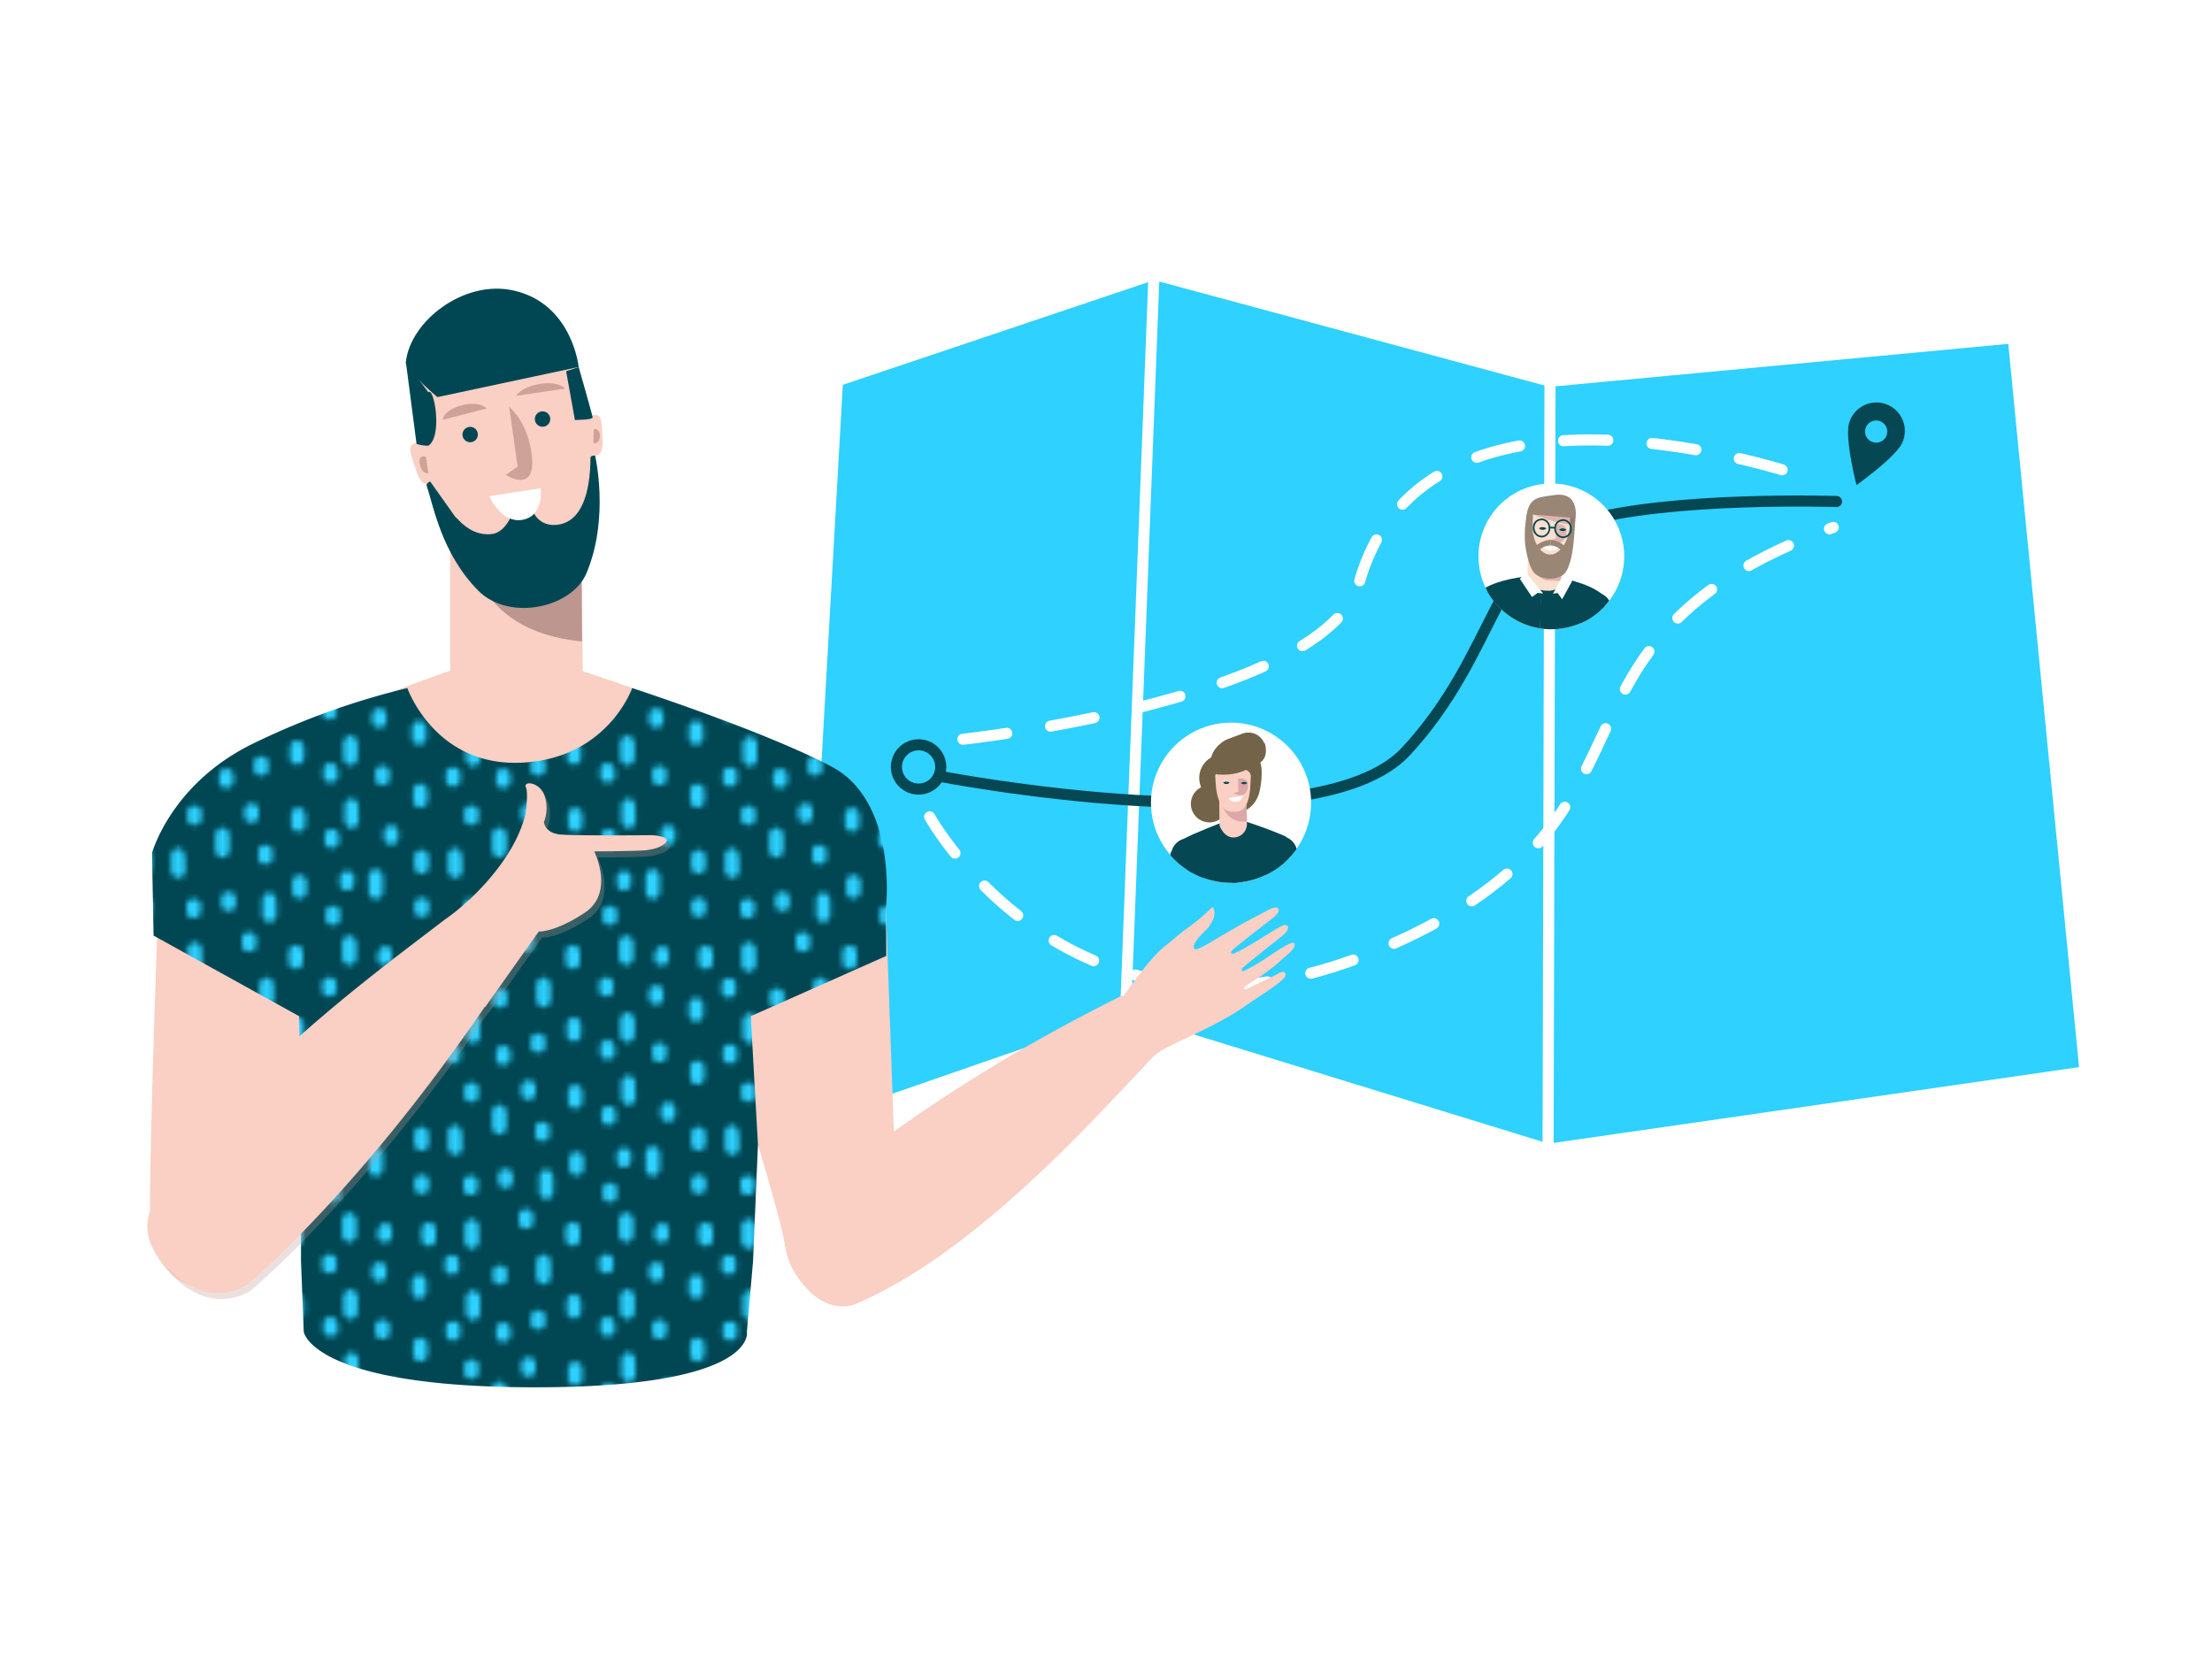 <svg xmlns="http://www.w3.org/2000/svg" id="svg8" version="1.1" viewBox="0 0 105.83 79.37" height="300" width="400"><defs id="defs2"><clipPath id="clip-path" transform="translate(-13.26 -2.03)"><path class="cls-1" id="rect835" d="M.5 0h375v204H.5z"/></clipPath><clipPath id="clip-path-2" transform="translate(-13.26 -2.03)"><path class="cls-1" d="M208.84 84a14.46 14.46 0 10.14 0z" id="path838"/></clipPath><clipPath id="clip-path-3" transform="translate(-13.26 -2.03)"><path class="cls-1" transform="rotate(-.84 209.36 99.76)" id="rect841" d="M207.18 98.38h4.56v3.53h-4.56z"/></clipPath><clipPath id="clip-path-4" transform="translate(-13.26 -2.03)"><path class="cls-1" transform="rotate(-.84 210.07 95.67)" id="rect844" d="M209.29 94.07h2.65v3.02h-2.65z"/></clipPath><clipPath id="clip-path-5" transform="translate(-13.26 -2.03)"><path class="cls-1" d="M279.89 54.46a13.16 13.16 0 11-12.67-13.63 13.17 13.17 0 0112.67 13.63" id="path847"/></clipPath><clipPath id="clip-path-6" transform="translate(-13.26 -2.03)"><path class="cls-1" transform="rotate(-88.3 265.88 57.15)" id="rect850" d="M264.69 54.29h3.08v5.49h-3.08z"/></clipPath><clipPath id="clip-path-7" transform="translate(-13.26 -2.03)"><path class="cls-1" transform="rotate(-88.18 266.23 54.99)" id="rect853" d="M264.24 52.4h3.99v5.17h-3.99z"/></clipPath><clipPath id="clip-path-8" transform="translate(-13.26 -2.03)"><path class="cls-1" transform="rotate(-88.18 267.99 49.9)" id="rect856" d="M266.29 48.38h3.42v3h-3.42z"/></clipPath><clipPath id="clip-path-9" transform="translate(-13.26 -2.03)"><path class="cls-1" transform="rotate(-88.18 267.07 47)" id="rect859" d="M265.95 43.23h2.26v7.51h-2.26z"/></clipPath><pattern id="Drop_3" data-name="Drop 3" width="50" height="50" patternTransform="translate(59.34 -78.74)" patternUnits="userSpaceOnUse"><path class="cls-1" id="rect862" d="M0 0h50v50H0z"/><path class="cls-2" id="rect864" d="M0 0h50v50H0z"/><path class="cls-3" d="M6 5.93a1.28 1.28 0 01-1.26 1.3A1.28 1.28 0 013.45 6V4.3A1.27 1.27 0 014.67 3 1.28 1.28 0 016 4.22z" id="path866"/><path class="cls-3" d="M18.87 13.09a1.19 1.19 0 01-1.26 1.06 1.18 1.18 0 01-1.3-1v-1.38a1.17 1.17 0 011.25-1 1.18 1.18 0 011.3 1z" id="path868"/><path class="cls-3" d="M23.58 3a1.17 1.17 0 01-1.26 1.06A1.18 1.18 0 0121 3V1.63A1.18 1.18 0 0122.25.61a1.18 1.18 0 011.3 1z" id="path870"/><path class="cls-3" d="M10.18 11.29a1.19 1.19 0 01-1.26 1.05 1.18 1.18 0 01-1.3-1V9.97A1.19 1.19 0 018.85 8.9a1.18 1.18 0 011.3 1z" id="path872"/><path class="cls-3" d="M13.78 6.11a1.49 1.49 0 01-1.26 1.64 1.48 1.48 0 01-1.3-1.6V3.99a1.47 1.47 0 011.24-1.64A1.49 1.49 0 0113.74 4z" id="path874"/><path class="cls-3" d="M4.27 15.41A1.28 1.28 0 013 16.71a1.28 1.28 0 01-1.3-1.25v-1.71a1.28 1.28 0 011.26-1.3 1.27 1.27 0 011.3 1.25z" id="path876"/><path class="cls-3" d="M19.44 23.47a1.17 1.17 0 01-1.26 1.05 1.17 1.17 0 01-1.29-1v-1.37a1.17 1.17 0 011.26-1.05 1.16 1.16 0 011.3 1z" id="path878"/><path class="cls-3" d="M25.74 21.24a1.17 1.17 0 01-1.26 1.05 1.18 1.18 0 01-1.3-1v-1.37a1.18 1.18 0 011.27-1.05 1.16 1.16 0 011.29 1z" id="path880"/><path class="cls-3" d="M10.39 23.21a1.17 1.17 0 01-1.25 1.05 1.2 1.2 0 01-1.31-1v-1.37a1.17 1.17 0 011.26-1.05 1.16 1.16 0 011.3 1z" id="path882"/><path class="cls-3" d="M14 19a1.47 1.47 0 01-1.25 1.64 1.49 1.49 0 01-1.31-1.59v-2.17a1.49 1.49 0 011.25-1.64A1.48 1.48 0 0114 16.87z" id="path884"/><path class="cls-3" d="M26.73 12.5a1.47 1.47 0 01-1.25 1.64 1.47 1.47 0 01-1.31-1.59v-2.16a1.48 1.48 0 011.25-1.64 1.47 1.47 0 011.31 1.59z" id="path886"/><path class="cls-3" d="M32 5.89a1.27 1.27 0 01-1.25 1.3 1.28 1.28 0 01-1.31-1.26v-1.7a1.28 1.28 0 011.26-1.3A1.27 1.27 0 0132 4.18z" id="path888"/><path class="cls-3" d="M47.07 12.57a1.17 1.17 0 01-1.26 1.06 1.18 1.18 0 01-1.3-1v-1.37a1.17 1.17 0 011.26-1.06 1.18 1.18 0 011.3 1z" id="path890"/><path class="cls-3" d="M48.06 5.54a1.18 1.18 0 01-1.26 1 1.18 1.18 0 01-1.3-1v-.82c0-.57.56-1.59 1.27-1.61a1.17 1.17 0 011.29 1z" id="path892"/><path class="cls-3" d="M38.06 11.09a1.17 1.17 0 01-1.26 1.05 1.18 1.18 0 01-1.3-1V9.77a1.17 1.17 0 011.26-1 1.16 1.16 0 011.29 1z" id="path894"/><path class="cls-3" d="M41.66 4.91a1.49 1.49 0 01-1.25 1.64A1.48 1.48 0 0139.1 5V2.83a1.47 1.47 0 011.25-1.64 1.49 1.49 0 011.31 1.6z" id="path896"/><path class="cls-3" d="M32.22 19A1.27 1.27 0 0131 20.29 1.26 1.26 0 0129.67 19v-1.71A1.27 1.27 0 0130.89 16a1.28 1.28 0 011.3 1.26z" id="path898"/><path class="cls-3" d="M47.65 23a1.17 1.17 0 01-1.26 1 1.17 1.17 0 01-1.3-1v-1.38a1.17 1.17 0 011.26-1.05 1.18 1.18 0 011.3 1z" id="path900"/><path class="cls-3" d="M38.28 23a2 2 0 01-1.26.51 1.18 1.18 0 01-1.3-1v-1.38A1.16 1.16 0 0137 20.08c.71 0 1.29.44 1.3 1.55z" id="path902"/><path class="cls-3" d="M41.88 18.83a1.49 1.49 0 01-1.25 1.64 1.47 1.47 0 01-1.31-1.59v-2.16a1.48 1.48 0 011.25-1.65 1.5 1.5 0 011.31 1.6z" id="path904"/><path class="cls-3" d="M4.48 26.76a1.29 1.29 0 01-1.26 1.3 1.28 1.28 0 01-1.3-1.26v-1.7a1.29 1.29 0 011.25-1.31 1.28 1.28 0 011.31 1.26z" id="path906"/><path class="cls-3" d="M13.69 30.19a1.17 1.17 0 01-1.26 1 1.17 1.17 0 01-1.29-1v-1.38a1.17 1.17 0 011.26-1.05 1.17 1.17 0 011.3 1z" id="path908"/><path class="cls-3" d="M24 29.78a1.17 1.17 0 01-1.26 1 1.17 1.17 0 01-1.29-1v-1.37a1.17 1.17 0 011.26-1.05 1.16 1.16 0 011.3 1z" id="path910"/><path class="cls-3" d="M18.75 35.47a1.47 1.47 0 01-1.25 1.64 1.48 1.48 0 01-1.31-1.6v-2.16a1.47 1.47 0 011.25-1.64 1.48 1.48 0 011.31 1.6z" id="path912"/><path class="cls-3" d="M4.7 38.68A1.28 1.28 0 013.44 40a1.28 1.28 0 01-1.3-1.26v-1.7a1.27 1.27 0 011.25-1.3A1.28 1.28 0 014.67 37z" id="path914"/><path class="cls-3" d="M19.87 45.74a1.17 1.17 0 01-1.26 1 1.18 1.18 0 01-1.3-1v-1.37a1.18 1.18 0 011.26-1.06 1.17 1.17 0 011.29 1z" id="path916"/><path class="cls-3" d="M26.52 37.22a1.19 1.19 0 01-1.26 1.06 1.18 1.18 0 01-1.3-1v-1.37a1.18 1.18 0 011.27-1.06 1.17 1.17 0 011.29 1z" id="path918"/><path class="cls-3" d="M13.53 47a1.18 1.18 0 01-1.26 1A1.18 1.18 0 0111 47v-1.37a1.18 1.18 0 011.26-1.06 1.18 1.18 0 011.3 1z" id="path920"/><path class="cls-3" d="M10.77 39.7a1.38 1.38 0 01-1.25 1.1 1.48 1.48 0 01-1.31-1.6v-2.16a1.47 1.47 0 011.21-1.64c.71 0 1.29.7 1.31 2.14z" id="path922"/><path class="cls-3" d="M27.22 47.16A1.47 1.47 0 0126 48.8a1.48 1.48 0 01-1.31-1.59v-2.17a1.47 1.47 0 011.25-1.64 1.48 1.48 0 011.24 1.6z" id="path924"/><path class="cls-3" d="M32.45 31.1a1.28 1.28 0 01-1.26 1.3 1.28 1.28 0 01-1.3-1.26v-1.7a1.26 1.26 0 011.25-1.3 1.26 1.26 0 011.3 1.25z" id="path926"/><path class="cls-3" d="M49.21 33.75a1.17 1.17 0 01-1.26 1 1.18 1.18 0 01-1.3-1v-1.38a1.18 1.18 0 011.27-1.05 1.16 1.16 0 011.29 1z" id="path928"/><path class="cls-3" d="M41.22 41.92A1.19 1.19 0 0140 43a1.18 1.18 0 01-1.3-1v-1.37a1.19 1.19 0 011.27-1.06 1.17 1.17 0 011.29 1z" id="path930"/><path class="cls-3" d="M38.49 34.36a1.18 1.18 0 01-1.26 1 1.18 1.18 0 01-1.3-1v-1.37a1.19 1.19 0 011.23-.99 1.18 1.18 0 011.3 1z" id="path932"/><path class="cls-3" d="M42.08 30.18a1.47 1.47 0 01-1.24 1.64 1.48 1.48 0 01-1.31-1.6v-2.16a1.47 1.47 0 011.25-1.64A1.48 1.48 0 0142 28z" id="path934"/><path class="cls-3" d="M32.67 43.2a1.28 1.28 0 01-1.26 1.3 1.27 1.27 0 01-1.3-1.25v-1.71a1.27 1.27 0 011.25-1.3 1.29 1.29 0 011.31 1.25z" id="path936"/><path class="cls-3" d="M4.73 46.81a1.18 1.18 0 01-1.26 1 1.18 1.18 0 01-1.3-1v-1.37a1.19 1.19 0 011.27-1.06 1.17 1.17 0 011.29 1z" id="path938"/><path class="cls-3" d="M38.7 48.28a1.17 1.17 0 01-1.26 1 1.17 1.17 0 01-1.29-1V46.9a1.17 1.17 0 011.26-1.05 1.18 1.18 0 011.3 1z" id="path940"/><path class="cls-3" d="M46.44 43a1.49 1.49 0 01-1.25 1.64A1.47 1.47 0 0143.88 43v-2.16a1.48 1.48 0 011.25-1.65 1.49 1.49 0 011.31 1.6z" id="path942"/></pattern><style id="style833">.cls-1,.cls-6,.cls-9{fill:none}.cls-2{fill:#004753}.cls-3{fill:#2ed1ff}.cls-6,.cls-9{stroke:#fff;stroke-linecap:round;stroke-miterlimit:10;stroke-width:2px}.cls-7{fill:#054752}.cls-9{stroke-dasharray:8}.cls-11{fill:#fff}.cls-12{fill:#facfc4}.cls-13{fill:#736449}.cls-14{opacity:.28}.cls-16{fill:#8f405f}.cls-19{fill:#fce0cd}.cls-23{fill:#998675}.cls-29{mix-blend-mode:multiply}.cls-28{fill:#cea299}</style></defs><g transform="translate(-27.72 -88.19)" id="layer1"><g transform="matrix(.265 0 0 .265 34.77 101.04)" style="isolation:isolate" clip-path="url(#clip-path)" id="g1167"><path class="cls-3" id="polygon947" d="M182.12.97l71.5 19.3 83.63-7.84 12.97 132.52-96.95 13.98-76.43-23.52-59.54 20.64 7.68-135.87z"/><path class="cls-6" id="polygon949" d="M181.74 1.04l71.5 19.3 83.63-7.84 12.97 132.52L252.89 159l-76.43-23.52-59.54 20.64 7.68-135.87z"/><path class="cls-6" id="line951" d="M181.74 1.04l-5.2 134.99"/><path class="cls-6" id="line953" d="M252.89 159.01l.35-138.67"/><path class="cls-7" d="M330.18 33.27c-1 2.65-8.35 7.84-8.35 7.84s-2.25-8.73-1.27-11.39a5.13 5.13 0 119.62 3.55z" transform="translate(-13.26 -2.03)" id="path955"/><path class="cls-3" d="M327.26 32.14a2 2 0 11-1.18-2.56 2 2 0 011.18 2.56z" transform="translate(-13.26 -2.03)" id="path957"/><path d="M142.38 91.53s68.36 13.44 84.87-4.39c16.51-17.83 16-36.81 31.78-41.44 15.78-4.63 45.94-3.65 45.94-3.65" id="path959" stroke="#054752" stroke-miterlimit="10" stroke-width="2" stroke-linecap="round" fill="none"/><path class="cls-9" d="M160.5 87s65.6-7.09 71.55-28.27c12.09-43 80.13-19.2 80.13-19.2" transform="translate(-13.26 -2.03)" id="path961"/><path class="cls-9" d="M154.5 101s26 47 80.53 24.28c57-23.75 25-55.43 82.61-76.53" transform="translate(-13.26 -2.03)" id="path963"/><g clip-path="url(#clip-path-2)" id="g1021"><path class="cls-11" d="M227 101a17.89 17.89 0 11-18.07-17.71A17.9 17.9 0 01227 101" transform="translate(-13.26 -2.03)" id="path965"/><path class="cls-7" d="M214.61 108.1l2.63 15s4.4-.09 4.65-.07a35.45 35.45 0 00.26-3.94c.1-3.61-.05-8.88-1.38-12.33-.12-.33-5.15 1.15-6.16 1.34" transform="translate(-13.26 -2.03)" id="path967"/><path class="cls-7" d="M217.4 104.48a3.14 3.14 0 11-2.81 3.44 3.14 3.14 0 012.81-3.44" transform="translate(-13.26 -2.03)" id="path969"/><path class="cls-7" d="M204.34 108.4l-2.19 15.1s-4.4 0-4.65.06a35.25 35.25 0 01-.38-3.93c-.2-3.6-.21-8.88 1-12.37.1-.33 5.17 1 6.19 1.16" transform="translate(-13.26 -2.03)" id="path971"/><path class="cls-7" d="M201.44 104.87a3.14 3.14 0 102.92 3.35 3.14 3.14 0 00-2.92-3.35" transform="translate(-13.26 -2.03)" id="path973"/><path class="cls-7" d="M207.34 102s-5.56 2.13-7 3c-.25.16.89 6.51.89 6.51 1.18 4.2 2 15.54 2.3 17.15l6.84-.1L210 102h-2.67" transform="translate(-13.26 -2.03)" id="path975"/><path class="cls-7" d="M211.06 101.7a80.62 80.62 0 017.73 2.85c.26.15-.45 7.75-.45 7.75-1.05 4.23-1.74 14.37-2 16l-6.91.1-.43-26.55c.54 0 2-.15 2-.15" transform="translate(-13.26 -2.03)" id="path977"/><path class="cls-12" d="M202.21 123.66a9.85 9.85 0 01-.25 2.57 46.9 46.9 0 00-1.14 10.27 9.12 9.12 0 00.14 1 5.87 5.87 0 01.25.86 8.67 8.67 0 00.25 1.13c-.32.07-.6-.1-.72-.58s-.14-.71-.31-.7c-.17.01-.09.31-.05 1 .04.69.1 1.33.1 2 0 .44-.41.42-.49.13-.13-.51-.18-1.73-.26-2a.06.06 0 00-.12 0c-.05.58.44 2.08 0 2.14a.45.45 0 01-.17-.08 1.06 1.06 0 01-.14-.41v-.16c-.08-.56-.15-1.12-.22-1.41 0-.08-.09-.12-.12-.06a3.25 3.25 0 00.05.79c.07.56.13 1.24-.06 1.27-.19.03-.27-.27-.34-.66-.11-.68-.15-1.59-.18-1.63-.03-.04-.11 0-.1 0v1.28c0 .21-.21.29-.29.17a18.38 18.38 0 01-.25-1.86c-.14-1.12.1-2.24 0-3.29 0-.26-.07-.43-.13-.86a41.78 41.78 0 01-.27-9.22 14.52 14.52 0 01.27-2.16" transform="translate(-13.26 -2.03)" id="path979"/><path class="cls-12" d="M200 121.18a2.33 2.33 0 102.24 2.41 2.32 2.32 0 00-2.24-2.41" transform="translate(-13.26 -2.03)" id="path981"/><path class="cls-12" d="M217.29 123.21a9.58 9.58 0 00.34 2.56 47.54 47.54 0 011.44 10.23 9.26 9.26 0 01-.12 1 6.65 6.65 0 00-.22.88 7.8 7.8 0 01-.22 1.13c.32.06.6-.12.71-.6.11-.48.11-.72.28-.71.17.01.1.31.08 1-.02.69-.06 1.34 0 2 0 .44.42.41.49.11.11-.51.12-1.73.2-2a.06.06 0 01.12 0c.06.59-.38 2.09.1 2.14a.24.24 0 00.16-.09.73.73 0 00.14-.4.78.78 0 010-.16c.07-.57.11-1.13.18-1.42 0-.08.09-.12.12-.06a3.19 3.19 0 010 .78c-.05.57-.1 1.25.1 1.27.2.02.26-.27.32-.67.09-.68.1-1.59.14-1.63.04-.04.1 0 .1 0v1.27c0 .22.22.29.29.17a17.05 17.05 0 00.2-1.87c.11-1.13-.17-2.23-.08-3.29 0-.26.05-.42.1-.86a42 42 0 000-9.23 14.1 14.1 0 00-.33-2.15" transform="translate(-13.26 -2.03)" id="path983"/><path class="cls-12" d="M219.44 120.66a2.33 2.33 0 11-2.16 2.48 2.33 2.33 0 012.16-2.48" transform="translate(-13.26 -2.03)" id="path985"/><path class="cls-13" d="M214.39 94.31c-.36 4-1.52 5.67-6.66 7-3 .75-3.81-3.58-3.87-6.63-.06-3.05 4.31-5.41 7.36-5.2 2.21.15 3.53.74 3.17 4.86" transform="translate(-13.26 -2.03)" id="path987"/><path class="cls-13" d="M208.36 98.61a3.35 3.35 0 11-3.4-3.3 3.34 3.34 0 013.4 3.3" transform="translate(-13.26 -2.03)" id="path989"/><path class="cls-13" d="M211.69 93.92a4.26 4.26 0 11-4.32-4.19 4.24 4.24 0 014.32 4.19" transform="translate(-13.26 -2.03)" id="path991"/><path class="cls-12" d="M211.69 98.24l-4.92-.33.06 4.57c0 .27.86 2.2 2.39 2.25h.36a2.46 2.46 0 002.2-2.29z" transform="translate(-13.26 -2.03)" id="path993"/><g class="cls-14" id="g999"><g clip-path="url(#clip-path-3)" id="g997"><path class="cls-16" d="M207.16 98.6c.1 0 .84 3.68 4.61 3.25l-.05-3.5z" transform="translate(-13.26 -2.03)" id="path995"/></g></g><path class="cls-12" d="M212.49 93.65l-.08 1.47c-.06 1.42-.29 4.65-2.33 4.95a4.7 4.7 0 01-.81 0l-.05-7.62h1.86a1.39 1.39 0 011.26.71 1.09 1.09 0 01.14.43z" transform="translate(-13.26 -2.03)" id="path1001"/><path class="cls-12" d="M206.05 93.7l.11 1.46c.07 1.42.6 4.64 2.65 4.91a1.9 1.9 0 00.56 0l-.06-7.62H207.45a1.35 1.35 0 00-1.25.73 1.23 1.23 0 00-.14.42z" transform="translate(-13.26 -2.03)" id="path1003"/><path class="cls-11" d="M211 97.22c-.38 0-2.51.42-2.51.42.12.44.83.72 1.43.64.6-.08 1.13-.64 1.08-1.06" transform="translate(-13.26 -2.03)" id="path1005"/><g class="cls-14" id="g1011"><g clip-path="url(#clip-path-4)" id="g1009"><path class="cls-16" d="M210.17 94.12s.1 2.29.08 2.32c-.11.19-.94.23-.94.23s1.09.81 2 .18c.91-.63 1.23-3.15-1.1-2.73" transform="translate(-13.26 -2.03)" id="path1007"/></g></g><path class="cls-2" d="M207.52 94.87a.49.49 0 00.27.17.91.91 0 00.85-.17.6.6 0 00-.43-.2c-.3 0-.59 0-.69.2" transform="translate(-13.26 -2.03)" id="path1013"/><path class="cls-2" d="M210.71 94.91a.74.74 0 00.3.18.89.89 0 00.83-.18.9.9 0 00-1.13 0" transform="translate(-13.26 -2.03)" id="path1015"/><path class="cls-13" d="M215 87.7c.76 2.68-.73 3.64-1.74 4l-2.7 1.09a3.74 3.74 0 01-4.57-1.77l-.56.36c-.63-1.59 1.24-3.74 2.83-4.38l2.66-1a3.09 3.09 0 014 1.74" transform="translate(-13.26 -2.03)" id="path1017"/><path class="cls-13" d="M206.17 93.32s3.74.57 6.39-1.37c2-1.5-2.26-2.32-2.26-2.32l-4 1.55z" transform="translate(-13.26 -2.03)" id="path1019"/></g><g clip-path="url(#clip-path-5)" id="g1097"><path class="cls-11" d="M279.89 54.46a13.16 13.16 0 11-12.67-13.63 13.17 13.17 0 0112.67 13.63" transform="translate(-13.26 -2.03)" id="path1023"/><path class="cls-7" d="M271.63 63.88l1.87 14.67s4.26.11 4.5.13a33.21 33.21 0 00.43-3.8c.26-3.5.35-8.61-.78-12-.1-.32-5 .89-6 1" transform="translate(-13.26 -2.03)" id="path1025"/><path class="cls-7" d="M274.49 60.5a3 3 0 11-2.88 3.21 3.06 3.06 0 012.88-3.21" transform="translate(-13.26 -2.03)" id="path1027"/><path class="cls-7" d="M267.91 57.8s5.5.82 8.12 3.13c.07 0-1.72 8.74-1.72 8.74-1.21 4-2.1 12.64-2.23 14.08l-7.8-.22.62-25.9c.71 0 3 .17 3 .17" transform="translate(-13.26 -2.03)" id="path1029"/><path class="cls-7" d="M257.56 63.68l-2.8 14.51s-4.26-.19-4.51-.19a38.11 38.11 0 01-.18-3.82c0-3.5.19-8.61 1.54-11.92.12-.32 5 1.2 5.95 1.4" transform="translate(-13.26 -2.03)" id="path1031"/><path class="cls-7" d="M254.91 60.12a3 3 0 102.67 3.38 3 3 0 00-2.67-3.38" transform="translate(-13.26 -2.03)" id="path1033"/><path class="cls-7" d="M262.23 57.62s-5.52.47-8.29 2.61c-.07.05 1.21 7.35 1.21 7.35 1 4.12 1.19 14.26 1.43 15.82l7.61.13.81-25.63c-.52 0-2.78-.28-2.78-.28" transform="translate(-13.26 -2.03)" id="path1035"/><path class="cls-19" d="M269 57.68a3.11 3.11 0 01-.25.85 2.29 2.29 0 01-.16.31 2.5 2.5 0 01-2.2 1.34.92.92 0 01-.24 0c-2.71 0-3.46-1.38-3.62-2.5-.36-2.74.55-8.72.55-8.72l6.07 4-.15 2.63z" transform="translate(-13.26 -2.03)" id="path1037"/><g class="cls-14" id="g1043"><g clip-path="url(#clip-path-6)" id="g1041"><path class="cls-16" d="M269 57.68a3.11 3.11 0 01-.25.85l-1.26.06a4.56 4.56 0 01-3.95-2l5.51-1z" transform="translate(-13.26 -2.03)" id="path1039"/></g></g><g class="cls-14" id="g1049"><g clip-path="url(#clip-path-7)" id="g1047"><path class="cls-16" d="M263.72 53.11c.11 0 .85 4.21 5 3.92l.13-4z" transform="translate(-13.26 -2.03)" id="path1045"/></g></g><path class="cls-19" d="M270.43 47.8l-.18 1.66c-.17 2.88-.57 5.24-2.89 5.48a4.57 4.57 0 01-.92 0l.34-8.62h2.11a1.54 1.54 0 011.38.87 1.41 1.41 0 01.15.48z" transform="translate(-13.26 -2.03)" id="path1051"/><path class="cls-19" d="M262.93 47.51l.05 1.67c0 1.61.43 5.28 2.73 5.69a3.49 3.49 0 00.8.06l.43-8.62h-2.36a1.55 1.55 0 00-1.46.76 1.28 1.28 0 00-.18.47z" transform="translate(-13.26 -2.03)" id="path1053"/><g class="cls-14" id="g1059"><g clip-path="url(#clip-path-8)" id="g1057"><path class="cls-16" d="M267.57 48.21v2.54a7.15 7.15 0 01-1.11.3s1.19 1 2.2.31c1.01-.69 1.57-3.51-1.09-3.15" transform="translate(-13.26 -2.03)" id="path1055"/></g></g><path class="cls-2" d="M264.53 48.91a.52.52 0 00.3.22 1.05 1.05 0 001-.16.7.7 0 00-.48-.24c-.34-.06-.67 0-.79.18" transform="translate(-13.26 -2.03)" id="path1061"/><path class="cls-2" d="M268.14 49.13a.79.79 0 00.32.22 1 1 0 001-.16 1 1 0 00-1.27-.06" transform="translate(-13.26 -2.03)" id="path1063"/><path class="cls-23" d="M270.12 47v4.29a5.75 5.75 0 00.83-2.55c.26-2.38.11-1.92.11-1.92z" transform="translate(-13.26 -2.03)" id="path1065"/><path class="cls-11" d="M266.64 52.17c0 .25-.06.74-.07.77-.32 0-1.24-.13-1.42-.79h1.49" transform="translate(-13.26 -2.03)" id="path1067"/><path class="cls-11" d="M266.5 52.16v.78c.33 0 1.25 0 1.48-.7l-1.5-.08" transform="translate(-13.26 -2.03)" id="path1069"/><path class="cls-23" d="M266.41 58a4.35 4.35 0 01-2.45-.76c-1.32-.86-2-5.07-2-6.31a16.6 16.6 0 01.15-3 11.42 11.42 0 011.19.06s-.18 4.15 2.31 5.43a2 2 0 001.18.22c.05 0-.32 4.33-.37 4.32" transform="translate(-13.26 -2.03)" id="path1071"/><path class="cls-23" d="M266.65 51a4.56 4.56 0 00-3.58 2.08s.56.91 1.2.13a2.92 2.92 0 012.35-1.21z" transform="translate(-13.26 -2.03)" id="path1073"/><path class="cls-23" d="M266.66 51a4.57 4.57 0 013.45 2.3s-.62.88-1.21.06a2.9 2.9 0 00-2.27-1.36z" transform="translate(-13.26 -2.03)" id="path1075"/><path class="cls-23" d="M266.26 58a4.43 4.43 0 002.49-.6c1.37-.78 1.93-4.75 2-6a29.1 29.1 0 00.21-3.27 5.65 5.65 0 00-.85.1s-.22 4.16-2.79 5.27a2 2 0 01-1.2.15s.05 4.35.11 4.34" transform="translate(-13.26 -2.03)" id="path1077"/><g class="cls-14" id="g1083"><g clip-path="url(#clip-path-9)" id="g1081"><path class="cls-16" d="M263.34 46.43s5.62 2 6.89 1.76c1.27-.24.13-2.23.13-2.23z" transform="translate(-13.26 -2.03)" id="path1079"/></g></g><path class="cls-23" d="M263.24 51l.19-4.57 7.67.63s.81-4.82-3.79-4.15c-2.78.41-4.52.28-5.05 3.63-.87 5.59 1 4.46 1 4.46" transform="translate(-13.26 -2.03)" id="path1085"/><path class="cls-11" id="polygon1087" d="M247.8 56.03l1.03-1.18 3.18 3.8-1-.1-1.02.74z"/><path class="cls-11" id="polygon1089" d="M257.24 56.41l-1.59-1.19-1.88 3.49.81-.16.85 1.13z"/><path class="cls-2" d="M265 50.56a1.6 1.6 0 01-1-.38 1.66 1.66 0 01-.6-1.39 1.61 1.61 0 01.49-1.21 1.76 1.76 0 011.2-.42 1.59 1.59 0 011.44 1.56 1.64 1.64 0 01-1.22 1.81zm.09-3.1a1.49 1.49 0 00-1 .34 1.54 1.54 0 00.1 2.15 1.32 1.32 0 001.05.29 1.35 1.35 0 001-1.5 1.29 1.29 0 00-1.16-1.28z" transform="translate(-13.26 -2.03)" id="path1091"/><path class="cls-2" d="M268.88 50.68a1.65 1.65 0 01-1-.37 1.68 1.68 0 01-.6-1.4 1.61 1.61 0 01.49-1.21 1.81 1.81 0 011.2-.42 1.6 1.6 0 011.44 1.56 1.63 1.63 0 01-1.22 1.81.93.93 0 01-.31.03zm.09-3.1a1.49 1.49 0 00-1 .34 1.33 1.33 0 00-.39 1 1.37 1.37 0 00.49 1.15 1.28 1.28 0 001.05.29 1.35 1.35 0 001-1.49 1.32 1.32 0 00-1.12-1.29z" transform="translate(-13.26 -2.03)" id="path1093"/><path class="cls-2" transform="rotate(-88.18 259.32 54.64)" id="rect1095" d="M266.86 48.32h.3v.97h-.3z"/></g><circle cx="139.24" cy="89.97" r="4" id="circle1099" stroke="#054752" stroke-miterlimit="10" stroke-width="2" fill="#2ed1ff"/><path class="cls-12" d="M137.12 92.14c-17.3-8.31-45.92-17.66-45.92-17.66l-22.59-.1S35.16 85.83 24.36 94.14c-.66.5 9.27 35 9.27 35l98.77.73s4.99-37.6 4.72-37.73z" transform="translate(-13.26 -2.03)" id="path1101"/><path class="cls-12" id="polygon1103" d="M33.39 179.62l70.96-1.45 14.78-50.32-98.29-.85z"/><path class="cls-12" d="M137.12 92.14s8.88 5.25 9.23 17.86c.31 10.51 2.33 64 2.28 66.46-.36 16.65-18.22 13.56-20.35 1.35-1.3-7.45-11-37.62-13.78-47.11-4.14-14.35-4.44-44.62 22.62-38.56z" transform="translate(-13.26 -2.03)" id="path1105"/><path class="cls-12" d="M25.74 92.91S15.8 100 15.45 110.53c-.45 12.41-2.39 64.95-1.45 67.18 6.69 15.61 18.44 5.52 20.36-1.81 1.92-7.33 10.53-24.34 11.52-43.09.81-14.9 6.92-45.96-20.14-39.9z" transform="translate(-13.26 -2.03)" id="path1107"/><path class="cls-12" d="M79.27 184.92a2.17 2.17 0 003.12 2.67 4.42 4.42 0 001.61-2.44" transform="translate(-13.26 -2.03)" id="path1109"/><path class="cls-12" d="M130.34 172.12s-5.39 6 1.93 14c4.54 4.93 8.86 2.83 8.86 2.83 21.25-9 42.19-32.52 51.8-42.56a38 38 0 013.68-3.72l-7.35-9.4c-39.37 19.54-58.92 38.85-58.92 38.85z" transform="translate(-13.26 -2.03)" id="path1111"/><path class="cls-12" d="M201.18 121c-1.21.78-3 2.46-4 3.18-3.63 2.73-8.11 10.35-9.08 10.66 0 0-6.71 6-4 10.15 3.24 4.84 8.92.66 8.92.66a31.77 31.77 0 013.51-2.57c3.1-1.73 9.88-4.42 14.52-7.63 2.49-1.75 5.72-3.67 7.28-5.16.77-.76.4-1.63-.56-1.16-1.87 1-5.08 2.46-6.11 3-.29.2-.41-.13-.37-.37.04-.24 3.81-2.25 6.31-4.56 1.37-1.27 3.2-2.48 2.71-3.37-.25-.46-2.31.83-4.66 2.41a29 29 0 01-4.55 2.63c-.36 0-.36-.45 0-.67 1.11-1 4.94-4 7.14-5.77 1.6-1.29 1-2.44-.34-1.63-2.33 1.22-5.85 3.78-8.56 4.92-.28.09-.61-.19-.3-.5.79-.89 5.59-4.48 7.64-6.13 1.51-1.23.91-2.47-1.27-1.13a138.4 138.4 0 00-8.79 4.86c-2.76 1.64-4 2.36-4.35 2-.44-.71.92-2.25 2.29-3.55 1.39-1.58 1.72-3.18 1-4a36.63 36.63 0 01-4.38 3.73z" transform="translate(-13.26 -2.03)" id="path1113"/><path d="M197.74 137.83c-1.19 1-3.21.4-4.08-.92a6.79 6.79 0 01-.68-4.58 1.85 1.85 0 01.23-.8" transform="translate(-13.26 -2.03)" id="path1115" style="mix-blend-mode:multiply" fill="#facfc4"/><path class="cls-12" d="M51.38 121.25c-.34-.16-.59.35-.56.72a2.73 2.73 0 005.22.84" transform="translate(-13.26 -2.03)" id="path1117"/><path class="cls-12" d="M107.48 122a2.79 2.79 0 005.2-1.23" transform="translate(-13.26 -2.03)" id="path1119"/><path class="cls-12" id="polygon1121" d="M54.68 40.39v48.45l24.08 2.29-.43-48.73z"/><path d="M71.3 51.92c.55.18.18 15.41 20.44 17.44l-.15-22.07z" transform="translate(-13.26 -2.03)" id="path1123" fill="#bc968f"/><path class="cls-12" d="M93.5 30.9C95.22 44.53 90.74 58 81 59.18c-9.74 1.18-16.76-11.13-18.48-24.76-1.72-13.63 3.08-23.75 12.81-25S91.78 17.27 93.5 30.9z" transform="translate(-13.26 -2.03)" id="path1125"/><path class="cls-12" d="M64 34.34s-2.59-1.83-3.26 0c-.18.47.4 2.26 1.24 4.69.56 1.6 1.74 2.58 2.73 1.45.03-.07-.71-6.14-.71-6.14z" transform="translate(-13.26 -2.03)" id="path1127"/><path class="cls-12" d="M91.93 30.05s1.75-2.55 3-1.22c.34.35.44 2.13.53 4.56.06 1.6-.68 2.89-2 2.26-.03-.02-1.53-5.6-1.53-5.6z" transform="translate(-13.26 -2.03)" id="path1129"/><path class="cls-28" d="M82.57 35c1.27 8.13-4.6 4.27-4.6 4.27l2.16-1.5c-.09-.27-1.54-10.91-1.56-10.83-.02.08 3.12 2.41 4 8.06z" transform="translate(-13.26 -2.03)" id="path1131"/><path class="cls-2" d="M59.93 18.86l1.93 14.82A7.13 7.13 0 0064 34c2.62-1.75 1-10.71 0-9.63z" transform="translate(-13.26 -2.03)" id="path1133"/><path class="cls-2" d="M88.87 20.56l1.58 8.8s3.26 0 3.2-.49c-.06-.49-2.52-9.08-2.52-9.08z" transform="translate(-13.26 -2.03)" id="path1135"/><path class="cls-28" d="M63.58 36.15c-.18-.34-.75-.27-1 0a1.44 1.44 0 00-.14 1.12 2.61 2.61 0 00.44 1.15A1.24 1.24 0 0064 39" transform="translate(-13.26 -2.03)" id="path1137"/><path class="cls-28" d="M93.84 31.11a.59.59 0 01.74.07 1.25 1.25 0 01.34.7A1.71 1.71 0 0194.8 33a1 1 0 01-1 .57" transform="translate(-13.26 -2.03)" id="path1139"/><path class="cls-2" d="M68.87 46.87c.42.21 2.61 3.49 6.51 3.09 3.13-.32 4.27-5.17 4.27-5.17l2.77-.25s.64 4.05 4.62 3.76c4.63-.35 6.19-5.82 6.22-12.09 0-.52.84-.41.84-.41S96.74 47 92.55 57c-2.66 6.33-14 8.75-19.54 3.18-6.63-6.69-8.1-15.31-9.33-19-.11-.35.63-.73.63-.73z" transform="translate(-13.26 -2.03)" id="path1141"/><path class="cls-2" d="M65.62 25.23l25.51-5.44S90 8.41 79.45 6c-9-2.08-18.74 5.52-19.52 12.9-.15 1.38 5.69 6.33 5.69 6.33z" transform="translate(-13.26 -2.03)" id="path1143"/><path class="cls-28" d="M66.58 29.33c.33-2.42 6.17-3.89 7.94-2.06" transform="translate(-13.26 -2.03)" id="path1145"/><path class="cls-28" d="M79.79 25c1.83-2.42 7.48-3 8.89-1.3" transform="translate(-13.26 -2.03)" id="path1147"/><g class="cls-29" id="g1151"><circle class="cls-2" cx="58.28" cy="29.96" r="1.39" id="circle1149"/></g><g class="cls-29" id="g1155"><circle class="cls-2" cx="71.35" cy="27.16" r="1.39" id="circle1153"/></g><path class="cls-11" d="M75 43.1l9.29-1.42s.63 5-3.29 5.7c-3.92.7-6-4.28-6-4.28z" transform="translate(-13.26 -2.03)" id="path1157"/><path d="M146.6 117.49s2.25-19.16-9.81-25.55c-12.06-6.39-36-14.18-36-14.18s-4.42 12.77-20.03 13.47c-15.61.7-20.56-13.47-20.56-13.47a136.7 136.7 0 00-27.66 9.93c-15 7.21-18.44 19.86-18.44 19.86l.28 14.9L40.66 137l.34 21.11v23.19l.5 12.7s1.5 10 41.77 10 38.23-10 38.23-10l1.11-12.7.89-21.12-1.3-23.18 24.46-10.88z" transform="translate(-13.26 -2.03)" id="path1159" fill="url(#Drop_3)"/><path d="M105.12 105.45s-13.8.09-16.66-.13c-2.86-.22-3-2.24-3-2.24a7.06 7.06 0 00.09-4.88c-1-2.37-3.82-2.59-3.34-1.41s-.09 4.88-.09 4.88C80.58 107.88 76 113.35 72 117.1a41.82 41.82 0 01-4.52 3.62c-12.14 9.4-40.38 29.73-52.79 52 0 0-2.8 4.51 2.09 10.07 7.88 9 15.14 3.74 15.14 3.74s19.62-16.1 42.91-50.18l.05.08 9.66-13.63s2.86.22 8.31-3.38c5.45-3.6 1.71-11.08 1.71-11.08s6.9 0 8.92-.18c2.02-.18 3.8-.85 4.16-1.69.36-.84-2.52-1.02-2.52-1.02z" transform="translate(-13.26 -2.03)" id="path1161" opacity=".3" fill="#bc968f"/><path class="cls-12" d="M31.29 185.44s-7.29 5.23-15.14-3.74c-4.89-5.56-2.09-10.07-2.09-10.07 12.41-22.32 40.65-42.64 52.8-52a40.32 40.32 0 004.51-3.63l9.5 9.17c-26.08 41-49.58 60.27-49.58 60.27z" transform="translate(-13.26 -2.03)" id="path1163"/><path class="cls-12" d="M65.06 121.15s13.56-9 16.46-20.6c0 0 .57-3.69.08-4.88-.49-1.19 2.38-1 3.34 1.41a7.05 7.05 0 01-.08 4.87s.13 2 3 2.25 16.65.12 16.65.12 2.86.22 2.51 1.06c-.35.84-2.13 1.56-4.15 1.69-2.02.13-8.93.18-8.93.18s3.74 7.47-1.71 11.07c-5.45 3.6-8.3 3.39-8.3 3.39l-9.67 13.63z" transform="translate(-13.26 -2.03)" id="path1165"/></g></g></svg>
